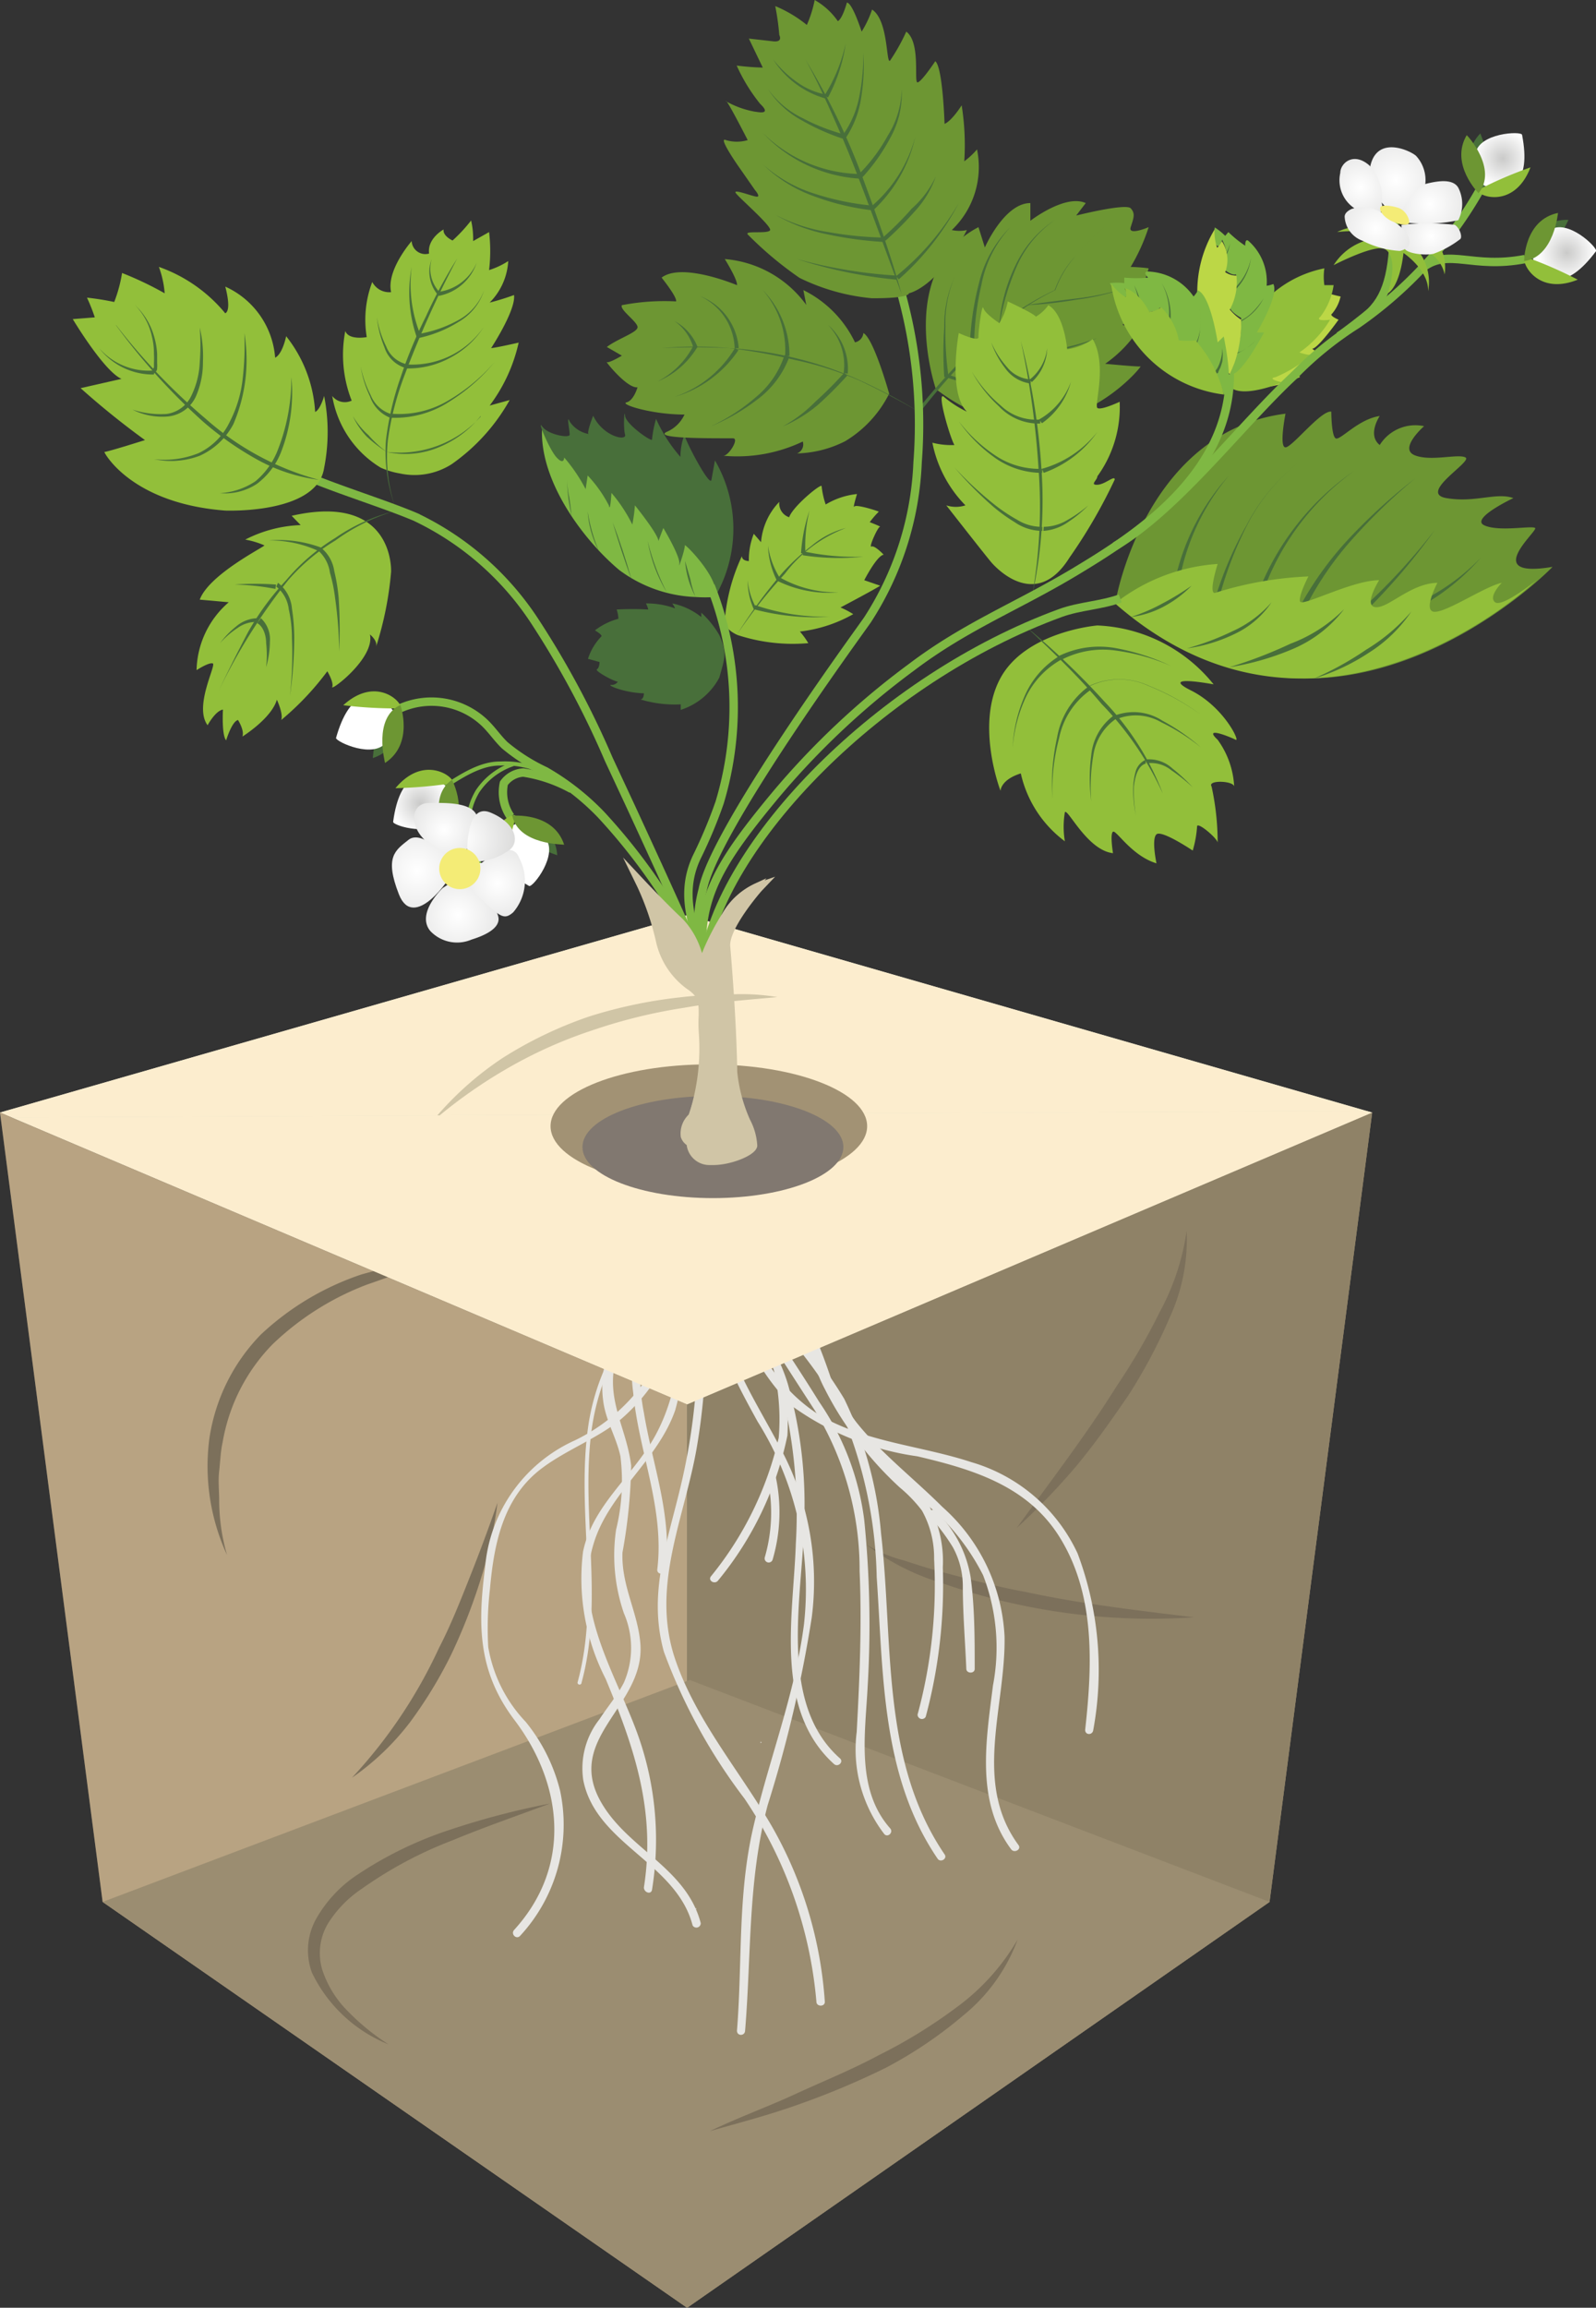 <?xml version="1.0" encoding="UTF-8"?>
<svg xmlns="http://www.w3.org/2000/svg" xmlns:xlink="http://www.w3.org/1999/xlink" viewBox="0 0 55.05 79.55">
  <rect x="0" y="0" width="55.05" height="79.55" fill="#333333" stroke="none"/>
  <defs>
    <style>.cls-1{fill:#a29274;}.cls-2{fill:#e3e0c9;}.cls-3{fill:#fcedce;}.cls-4{fill:#bda885;}.cls-19,.cls-5{fill:#d0c5a6;}.cls-6{fill:#8f8267;}.cls-7{fill:#ab967a;opacity:0.25;}.cls-8{fill:#9b8d71;}.cls-9{fill:#7c705b;}.cls-10{fill:#e7e6e3;}.cls-11{fill:#817870;}.cls-12,.cls-18{fill:none;stroke:#7fb843;}.cls-12,.cls-18,.cls-19{stroke-miterlimit:10;}.cls-12{stroke-width:0.29px;}.cls-13{fill:#7fb843;}.cls-14{fill:#486f3a;}.cls-15{fill:#92bf3a;}.cls-16{fill:#6d9633;}.cls-17{fill:#bcd746;}.cls-18{stroke-width:0.14px;}.cls-19{stroke:#d0c5a6;stroke-width:0.2px;}.cls-20{fill:url(#Безымянный_градиент_16);}.cls-21{fill:url(#Безымянный_градиент_16-2);}.cls-22{fill:url(#Безымянный_градиент_16-3);}.cls-23{fill:url(#Безымянный_градиент_16-4);}.cls-24{fill:url(#Безымянный_градиент_16-5);}.cls-25{fill:#f4ec76;}.cls-26{fill:url(#Безымянный_градиент_33);}.cls-27{fill:url(#Безымянный_градиент_33-2);}.cls-28{fill:url(#Безымянный_градиент_33-3);}.cls-29{fill:url(#Безымянный_градиент_33-4);}.cls-30{fill:url(#Безымянный_градиент_33-5);}.cls-31{fill:url(#Безымянный_градиент_11);}.cls-32{fill:url(#Безымянный_градиент_16-6);}.cls-33{fill:url(#Безымянный_градиент_16-7);}.cls-34{fill:url(#Безымянный_градиент_16-8);}.cls-35{fill:url(#Безымянный_градиент_16-9);}</style>
    <radialGradient id="Безымянный_градиент_16" cx="-451.82" cy="234.15" r="2.57" gradientTransform="translate(457.67 -295.59) rotate(-9.25)" gradientUnits="userSpaceOnUse">
      <stop offset="0" stop-color="#fff"></stop>
      <stop offset="1" stop-color="#cacac9"></stop>
    </radialGradient>
    <radialGradient id="Безымянный_градиент_16-2" cx="-452.71" cy="232.05" r="3.38" xlink:href="#Безымянный_градиент_16"></radialGradient>
    <radialGradient id="Безымянный_градиент_16-3" cx="-453.95" cy="232.09" r="2.69" xlink:href="#Безымянный_градиент_16"></radialGradient>
    <radialGradient id="Безымянный_градиент_16-4" cx="-451.68" cy="233.05" r="2.92" xlink:href="#Безымянный_градиент_16"></radialGradient>
    <radialGradient id="Безымянный_градиент_16-5" cx="-453.66" cy="233.58" r="2.95" xlink:href="#Безымянный_градиент_16"></radialGradient>
    <radialGradient id="Безымянный_градиент_33" cx="1345.26" cy="143.72" r="1" gradientTransform="translate(0.18 -1343.14) rotate(81.62)" gradientUnits="userSpaceOnUse">
      <stop offset="0" stop-color="#cacac9"></stop>
      <stop offset="1" stop-color="#fff"></stop>
    </radialGradient>
    <radialGradient id="Безымянный_градиент_33-2" cx="717.83" cy="-1125.79" r="1" gradientTransform="translate(1345.97 -71.65) rotate(-126.79)" xlink:href="#Безымянный_градиент_33"></radialGradient>
    <radialGradient id="Безымянный_градиент_33-3" cx="1536.92" cy="-807.69" r="1" gradientTransform="matrix(-0.97, 0.25, -0.26, -0.96, 1298.08, -1140.85)" xlink:href="#Безымянный_градиент_33"></radialGradient>
    <radialGradient id="Безымянный_градиент_33-4" cx="563.91" cy="310.34" r="1" gradientTransform="translate(-234.31 -571.11) rotate(34.78)" xlink:href="#Безымянный_градиент_33"></radialGradient>
    <radialGradient id="Безымянный_градиент_33-5" cx="323.6" cy="-1115.99" r="1" gradientTransform="matrix(-0.48, -0.88, 0.88, -0.48, 1147.11, -226.08)" xlink:href="#Безымянный_градиент_33"></radialGradient>
    <radialGradient id="Безымянный_градиент_11" cx="732.64" cy="170.32" r="2.62" gradientTransform="translate(-236.42 -680.2) rotate(57.36)" gradientUnits="userSpaceOnUse">
      <stop offset="0" stop-color="#fff"></stop>
      <stop offset="1" stop-color="#cacac9"></stop>
    </radialGradient>
    <radialGradient id="Безымянный_градиент_16-6" cx="735.36" cy="171.5" r="3.34" gradientTransform="translate(-236.42 -680.2) rotate(57.36)" xlink:href="#Безымянный_градиент_16"></radialGradient>
    <radialGradient id="Безымянный_градиент_16-7" cx="735.18" cy="169.76" r="3.08" gradientTransform="translate(-236.42 -680.2) rotate(57.36)" xlink:href="#Безымянный_градиент_16"></radialGradient>
    <radialGradient id="Безымянный_градиент_16-8" cx="733.33" cy="171.86" r="3.83" gradientTransform="translate(-236.42 -680.2) rotate(57.36)" xlink:href="#Безымянный_градиент_16"></radialGradient>
    <radialGradient id="Безымянный_градиент_16-9" cx="471.75" cy="157.12" r="2.79" gradientTransform="matrix(0.75, 0.66, -0.66, 0.75, -234.2, -400.28)" xlink:href="#Безымянный_градиент_16"></radialGradient>
  </defs>
  <g id="Слой_2" data-name="Слой 2">
    <g id="Слой_1-2" data-name="Слой 1">
      <polygon class="cls-1" points="23.7 48.41 47.33 38.35 43.79 65.56 23.7 79.55 23.7 48.41"></polygon>
      <polygon class="cls-2" points="23.7 31.55 47.33 38.35 23.7 48.41 0 38.35 23.7 31.55"></polygon>
      <polygon class="cls-3" points="23.7 31.55 0 38.35 0.41 38.52 47.11 38.29 23.7 31.55"></polygon>
      <polygon class="cls-4" points="3.54 65.56 0 38.35 23.7 48.41 23.7 79.55 3.54 65.56"></polygon>
      <path class="cls-5" d="M14.89,38.68a11.09,11.09,0,0,1,2.43-2.2,14,14,0,0,1,3-1.44,16.32,16.32,0,0,1,3.22-.67c.55-.07,1.1-.06,1.64-.09s1.09,0,1.63.09c-1.08.1-2.16.18-3.22.37a18.33,18.33,0,0,0-3.11.76,15.66,15.66,0,0,0-2.93,1.3A17,17,0,0,0,14.89,38.68Z"></path>
      <polygon class="cls-6" points="23.7 48.41 47.33 38.35 43.79 65.56 23.7 79.55 23.7 48.41"></polygon>
      <polygon class="cls-7" points="3.54 65.56 0 38.35 23.7 48.41 23.7 79.55 3.54 65.56"></polygon>
      <polygon class="cls-8" points="23.7 79.55 3.54 65.56 23.79 57.91 43.79 65.56 23.7 79.55"></polygon>
      <path class="cls-9" d="M7.83,53.6a7.31,7.31,0,0,1-.61-4A6.49,6.49,0,0,1,9,46a9.47,9.47,0,0,1,3.47-2.07c.65-.18,1.3-.35,2-.49s1.33-.16,2-.22c-.64.17-1.29.3-1.93.45s-1.26.4-1.88.61a9.62,9.62,0,0,0-3.26,2.06,6.35,6.35,0,0,0-1.72,3.37c-.07.31-.08.64-.12,1s0,.66,0,1A6.83,6.83,0,0,0,7.83,53.6Z"></path>
      <path class="cls-9" d="M29.85,53.22a4.65,4.65,0,0,0,1.33.57c.46.15.92.3,1.39.42.94.25,1.88.5,2.83.67,1.9.41,3.83.63,5.78.87a21.89,21.89,0,0,1-8.72-1.19A8.08,8.08,0,0,1,29.85,53.22Z"></path>
      <path class="cls-9" d="M17.16,51.8a15.15,15.15,0,0,1-.59,2.67,19.71,19.71,0,0,1-1,2.55,15.19,15.19,0,0,1-1.43,2.35,8.87,8.87,0,0,1-2,1.91,17,17,0,0,0,3-4.47c.41-.79.74-1.63,1.07-2.46S16.86,52.66,17.16,51.8Z"></path>
      <path class="cls-9" d="M24.49,73.46c1-.48,2-.84,2.93-1.27s1.95-.84,2.88-1.34A17.5,17.5,0,0,0,33,69.19a7.69,7.69,0,0,0,2.1-2.33,6.07,6.07,0,0,1-1.87,2.61,14.66,14.66,0,0,1-2.68,1.81,27.39,27.39,0,0,1-3,1.26C26.55,72.9,25.51,73.17,24.49,73.46Z"></path>
      <path class="cls-9" d="M13.4,70.47A5,5,0,0,1,10.76,68a2.23,2.23,0,0,1,.17-1.9,4.46,4.46,0,0,1,1.27-1.39,13,13,0,0,1,3.27-1.62,26.92,26.92,0,0,1,3.5-.92c-1.13.42-2.26.81-3.37,1.27a14.06,14.06,0,0,0-3.11,1.66,4,4,0,0,0-1.18,1.21,2,2,0,0,0-.2,1.57A3.59,3.59,0,0,0,12,69.33,7.9,7.9,0,0,0,13.4,70.47Z"></path>
      <path class="cls-9" d="M35.07,52.67c1.17-1.62,2.39-3.2,3.44-4.88A21.87,21.87,0,0,0,40,45.23a8.33,8.33,0,0,0,.93-2.8,6.42,6.42,0,0,1-.59,3,18.41,18.41,0,0,1-1.42,2.67c-.57.83-1.15,1.66-1.79,2.43A23.71,23.71,0,0,1,35.07,52.67Z"></path>
      <polygon class="cls-10" points="26.24 60.09 26.27 60.05 26.23 60.04 26.24 60.09"></polygon>
      <path class="cls-10" d="M24,65.77l-.06.14.08-.12Z"></path>
      <path class="cls-10" d="M23.83,42.16a11.58,11.58,0,0,1-2.14,3.56,7.76,7.76,0,0,0-1.41,3.51c-.4,2.92.43,5.89-.36,8.77a.07.07,0,0,0,.14,0c.76-2.79,0-5.67.32-8.5A8.05,8.05,0,0,1,22,45.48,10.18,10.18,0,0,0,24,42.2c0-.09-.11-.13-.14,0Z"></path>
      <path class="cls-10" d="M23.4,43.43a6.35,6.35,0,0,1-3.57,6.22,5.28,5.28,0,0,0-3.1,4.4c-.26,2-.23,3.58,1,5.22,1.7,2.23,2,5.07,0,7.26-.12.14.08.34.21.2a5.64,5.64,0,0,0,1.38-5,6.07,6.07,0,0,0-1.19-2.38,4.92,4.92,0,0,1-1.29-2.58,11.8,11.8,0,0,1,.06-2c.14-1.57.46-3.18,1.82-4.18.85-.63,1.88-1,2.7-1.67a6.51,6.51,0,0,0,2.23-5.51c0-.18-.3-.18-.29,0Z"></path>
      <path class="cls-10" d="M23.44,43.23c.1,2.09.2,4.36-.84,6.26-.77,1.4-2.16,2.39-2.49,4a7.56,7.56,0,0,0,.78,4.38c1,2.4,1.73,4.56,1.32,7.19,0,.18.25.26.28.08a10.76,10.76,0,0,0-.57-5.56c-.76-2-2.12-4.14-1.45-6.35.52-1.76,2.21-2.87,2.82-4.62a14.65,14.65,0,0,0,.44-5.4.15.15,0,0,0-.29,0Z"></path>
      <path class="cls-10" d="M23.32,43.32c-1.29,1.35-2.8,3-2.51,5,.09.66.45,1.23.59,1.88a7,7,0,0,1-.15,2.53,6.13,6.13,0,0,0,.27,2.88,3,3,0,0,1,0,2.39c-.23.45-.57.84-.84,1.26a2.73,2.73,0,0,0-.56,2.11c.44,2.2,3.21,2.84,3.77,5a.15.15,0,0,0,.28-.08c-.49-1.87-2.43-2.52-3.38-4.07-1.41-2.29,1.45-3.37,1.3-5.54-.08-1.09-.66-2-.62-3.16a18,18,0,0,0,.3-3c-.16-1.32-.9-2.28-.52-3.69a8.26,8.26,0,0,1,2.3-3.33c.13-.14-.07-.34-.2-.21Z"></path>
      <path class="cls-10" d="M23.64,43.24a6.46,6.46,0,0,0-1.51,2.08A5.68,5.68,0,0,0,21.84,48c.19,2.05,1.09,4,.83,6.11,0,.18.26.18.29,0,.23-1.86-.45-3.6-.75-5.41a6.68,6.68,0,0,1,.05-2.85,5.86,5.86,0,0,1,1.58-2.38c.12-.13-.08-.34-.2-.2Z"></path>
      <path class="cls-10" d="M23.83,43.1a21.35,21.35,0,0,1-.34,8.08c-.47,2-1.15,3.74-.59,5.76A19.41,19.41,0,0,0,25.68,62a14.77,14.77,0,0,1,2.48,7c0,.18.3.18.29,0a14.1,14.1,0,0,0-1.8-6c-1.11-1.93-2.65-3.69-3.37-5.83-.84-2.52.34-4.84.76-7.31A21.81,21.81,0,0,0,24.11,43c0-.18-.3-.1-.28.08Z"></path>
      <path class="cls-10" d="M24.56,44c-.15,1.85.7,3.42,1.57,5a10.87,10.87,0,0,1,1.6,7c-.31,2.4-1.21,4.66-1.75,7s-.37,4.62-.56,7c0,.19.27.19.28,0,.22-2.65.09-5.18.78-7.78A44,44,0,0,0,28,55.75a9.7,9.7,0,0,0-.93-5.54c-1-2-2.45-3.87-2.26-6.22,0-.18-.27-.18-.29,0Z"></path>
      <path class="cls-10" d="M25,43.45c.31,1.6,1.48,2.89,1.94,4.45a17.25,17.25,0,0,1,.51,5.31c-.08,2.47-.77,5.72,1.32,7.6.14.12.34-.08.2-.2-2.26-2-1.2-5.92-1.22-8.58a15.14,15.14,0,0,0-.58-4.34c-.46-1.51-1.6-2.78-1.9-4.32,0-.18-.31-.1-.27.08Z"></path>
      <path class="cls-10" d="M26.1,45.56a7.61,7.61,0,0,1,.76,4,11.69,11.69,0,0,1-2.34,4.78c-.11.15.14.29.25.14a11.48,11.48,0,0,0,2.39-5,8.12,8.12,0,0,0-.81-4c-.07-.17-.32,0-.25.14Z"></path>
      <path class="cls-10" d="M26.48,51a5.53,5.53,0,0,1-.1,2.68.14.14,0,1,0,.27.08,5.81,5.81,0,0,0,.11-2.84c0-.18-.32-.1-.28.08Z"></path>
      <path class="cls-10" d="M24.87,43.68C26,45.32,27.05,47,28.1,48.61a10.52,10.52,0,0,1,1.55,5.55c.08,1.86,0,3.69-.1,5.54a4.79,4.79,0,0,0,.95,3.52c.12.14.33-.06.2-.2-1.19-1.35-.85-3.28-.77-4.93a36,36,0,0,0-.12-5.69,9.21,9.21,0,0,0-1.55-4.07c-1-1.61-2.1-3.2-3.14-4.79-.1-.15-.35,0-.25.14Z"></path>
      <path class="cls-10" d="M25,44a15.84,15.84,0,0,1,4,4.63,15.32,15.32,0,0,1,1.24,5.74c.23,3.31.15,6.84,2.1,9.7.1.15.35,0,.24-.15-2.21-3.25-1.76-7.34-2.19-11.06a13.14,13.14,0,0,0-1.27-4.64,17,17,0,0,0-3.87-4.42c-.14-.13-.34.08-.21.2Z"></path>
      <path class="cls-10" d="M25.41,43.32a6.08,6.08,0,0,1,2.48,2.85,11,11,0,0,0,.94,2.36,23.17,23.17,0,0,0,3.46,3.61,7.75,7.75,0,0,1,1.62,2.16,6.93,6.93,0,0,1,.34,3.8c-.24,1.92-.6,4,.63,5.65.11.14.36,0,.25-.15-1.58-2.15-.44-4.77-.48-7.18a6.38,6.38,0,0,0-2.15-4.48c-1.3-1.3-2.91-2.43-3.74-4.12a19.87,19.87,0,0,0-1.17-2.91,8.25,8.25,0,0,0-2-1.83c-.15-.11-.3.14-.15.24Z"></path>
      <path class="cls-10" d="M24.21,43.23l1.56,3a7.43,7.43,0,0,0,1.58,2.26,9.71,9.71,0,0,0,4.29,1.71c1.88.44,3.75,1,4.86,2.71,1.29,2,1.18,4.46.93,6.72,0,.19.26.19.28,0a11.43,11.43,0,0,0-.54-6.08,5.84,5.84,0,0,0-3.67-3.15c-1.7-.56-3.59-.68-5.17-1.58a5.65,5.65,0,0,1-2.18-2.48c-.57-1.07-1.13-2.15-1.69-3.23-.08-.16-.33,0-.25.14Z"></path>
      <path class="cls-10" d="M25,43.48c.63,1,1.94,1.38,2.56,2.4.37.62.56,1.38.89,2a11.24,11.24,0,0,0,1.18,1.86,11.93,11.93,0,0,0,1.4,1.53,4.86,4.86,0,0,1,.77.8,3.34,3.34,0,0,1,.42,1.67,17,17,0,0,1-.57,5.36.15.15,0,0,0,.28.08,17.54,17.54,0,0,0,.59-5.15,4.05,4.05,0,0,0-.47-2.12,12.74,12.74,0,0,0-1.46-1.48A14.79,14.79,0,0,1,28,46.07c-.58-1.27-2-1.59-2.72-2.73-.1-.16-.34,0-.25.14Z"></path>
      <path class="cls-10" d="M32.08,52.29a6.71,6.71,0,0,1,.79,1.05,2.8,2.8,0,0,1,.34,1.33c0,.95.08,1.9.12,2.85,0,.18.3.18.29,0,0-1.05,0-2.11-.14-3.15a4.1,4.1,0,0,0-1.2-2.28c-.12-.14-.32.06-.2.2Z"></path>
      <polygon class="cls-3" points="0.41 38.52 23.7 48.41 47.33 38.35 47.11 38.29 0.41 38.52"></polygon>
      <ellipse class="cls-1" cx="24.45" cy="38.82" rx="5.46" ry="2.13"></ellipse>
      <ellipse class="cls-11" cx="24.59" cy="39.54" rx="4.5" ry="1.76"></ellipse>
      <path class="cls-12" d="M10.47,16.37c1.16.5,2.8,1,3.86,1.45a10.1,10.1,0,0,1,4.08,3.54A31,31,0,0,1,21,26.18l.76,1.63c.83,1.8,1.66,3.6,2.45,5.42"></path>
      <path class="cls-13" d="M24.66,20.58a5,5,0,0,1-.67,0,4.7,4.7,0,0,1-2.63-.93c-1.3-1.09-2.78-3.14-2.66-4.94l.32.43,1.19.3,4,2.85.58,1.8Z"></path>
      <path class="cls-14" d="M23.63,19.34l.18.62a3.07,3.07,0,0,0,.18.61A3.08,3.08,0,0,1,23.63,19.34Z"></path>
      <path class="cls-14" d="M23,20.42a5.13,5.13,0,0,1-.66-1.77A8,8,0,0,0,23,20.42Z"></path>
      <path class="cls-14" d="M21.79,20c-.24-.66-.46-1.33-.66-2C21.37,18.62,21.59,19.29,21.79,20Z"></path>
      <path class="cls-14" d="M20.66,19a3.43,3.43,0,0,1-.39-1.37A5.81,5.81,0,0,0,20.66,19Z"></path>
      <path class="cls-14" d="M19.72,17.79a5.78,5.78,0,0,1-.16-1.25,3.4,3.4,0,0,0,.08.63Z"></path>
      <path class="cls-14" d="M24.66,20.58a4.68,4.68,0,0,0,0-4.71l-.12.67c-.05.28-.93-1.39-.93-1.56a2.18,2.18,0,0,0-.14.77,5.24,5.24,0,0,1-.84-1.31,3.71,3.71,0,0,0-.14.71c0,.1-.91-.53-.93-.82s-.07.41,0,.65-.76.07-1.1-.65c0,0-.23.58-.16.63a1,1,0,0,1-.65-.43c-.12-.28,0,.31,0,.45s-.76,0-.95-.28.24.79.5,1.07.26,0,.26,0a5.7,5.7,0,0,1,.74,1.09l.07-.47A4.53,4.53,0,0,1,21,17.42c.05.28.09-.43.09-.43a5.24,5.24,0,0,1,.72,1.09,5.47,5.47,0,0,0,.09-.66s.81,1,.81,1.23l.17-.45s.6,1,.55,1.24.21-.54.19-.64S24.89,20,24.66,20.58Z"></path>
      <path class="cls-15" d="M25,21.37s-.07.29.44.52a6.13,6.13,0,0,0,2.44.28,2.64,2.64,0,0,0-.29-.4,4.86,4.86,0,0,0,1.84-.6,2.82,2.82,0,0,0-.44-.23s1.12-.59,1.37-.75L29.81,20s.43-.84.67-.88c0,0-.31-.33-.42-.28s.22-.68.29-.68S30,18,30,18a2.88,2.88,0,0,1,.31-.36c.05,0-.77-.27-.84-.18s.09-.43.09-.43a2.6,2.6,0,0,0-1.08.36,2.86,2.86,0,0,1-.14-.63c0-.12-1,.7-1.12,1.07a.5.5,0,0,1-.34-.53,2.26,2.26,0,0,0-.63,1.39L26,18.4a2.41,2.41,0,0,0-.17.94s-.24,0-.24-.17A6.41,6.41,0,0,0,25,21.37Z"></path>
      <path class="cls-14" d="M25.41,21.89A17.73,17.73,0,0,1,27,19.73a7.78,7.78,0,0,1,1-.92,3,3,0,0,1,1.18-.61,4.71,4.71,0,0,0-2.11,1.58A16.86,16.86,0,0,0,25.41,21.89Z"></path>
      <path class="cls-14" d="M26,21A2.41,2.41,0,0,1,25.79,20a2.36,2.36,0,0,0,.32,1Z"></path>
      <path class="cls-14" d="M28.62,21.26A8.14,8.14,0,0,1,26,21l.05-.14A7.54,7.54,0,0,0,28.62,21.26Z"></path>
      <path class="cls-14" d="M26.79,20a2.91,2.91,0,0,1-.3-1.19,2.87,2.87,0,0,0,.42,1.13Z"></path>
      <path class="cls-14" d="M28.92,20.42a4,4,0,0,1-2.11-.4l.08-.12A4,4,0,0,0,28.92,20.42Z"></path>
      <path class="cls-14" d="M27.63,19.07a5.64,5.64,0,0,1,.29-1.47,5.21,5.21,0,0,0-.14,1.47Z"></path>
      <path class="cls-14" d="M29.78,19.19a8.14,8.14,0,0,1-2.09-.05l0-.14A8.37,8.37,0,0,0,29.78,19.19Z"></path>
      <path class="cls-14" d="M24.81,21.89a3.24,3.24,0,0,0-.62-.77l0,.15a2.38,2.38,0,0,0-1-.47s.11.17.09.17a2.85,2.85,0,0,0-1-.17.93.93,0,0,1,.08.21,10,10,0,0,0-1.09,0,1.11,1.11,0,0,1,.06.32,2.29,2.29,0,0,0-.81.4s.23.13.23.2a2,2,0,0,0-.47.78l.4.11s0,.2-.09.25.54.4.72.43a.26.26,0,0,1-.23.11c-.17,0,.45.27,1.13.29,0,0,0,.21-.12.21a4.09,4.09,0,0,0,1.39.17s0,.12,0,.19a2.31,2.31,0,0,0,1.33-1.11C25,22.68,25.09,22.52,24.81,21.89Z"></path>
      <path class="cls-16" d="M30.67,13.57s-.53-1.9-.89-2.09a.36.36,0,0,1-.29.32A3.87,3.87,0,0,0,27.71,10l.1.51A3.86,3.86,0,0,0,25,8.93s.45.72.42.9c0,0-1.89-.8-2.6-.26,0,0,.54.67.5.82a7.69,7.69,0,0,0-1.87.13c-.09.16.57.59.54.77s-.67.38-1.06.67l.52.3s-.45.27-.52.22.7.92,1.06.87c0,0-.13.46-.38.52s.85.42,2,.42a1.19,1.19,0,0,1-.62.6c-.52.26,2.09.21,2.3.22s-.15.6-.34.6a5.26,5.26,0,0,0,2.74-.49.33.33,0,0,1-.2.41,3.87,3.87,0,0,0,1.66-.42A4,4,0,0,0,30.67,13.57Z"></path>
      <path class="cls-14" d="M31.69,14.19c-.67-.39-1.36-.75-2.06-1.08a11.27,11.27,0,0,0-2.2-.7A19.36,19.36,0,0,0,25.15,12,22.47,22.47,0,0,0,22.83,12a12.94,12.94,0,0,1,2.33,0,12.78,12.78,0,0,1,2.3.35,12.18,12.18,0,0,1,2.2.76A19.27,19.27,0,0,1,31.69,14.19Z"></path>
      <path class="cls-14" d="M29.1,12.86a2,2,0,0,0-.54-1.66,2,2,0,0,1,.68,1.68Z"></path>
      <path class="cls-14" d="M27,14.7a4.87,4.87,0,0,0,1.12-.85,13.55,13.55,0,0,0,1-1l.1.1a13.52,13.52,0,0,1-1,1A4.86,4.86,0,0,1,27,14.7Z"></path>
      <path class="cls-14" d="M27.23,12.29a3.22,3.22,0,0,1-1.12,1.49,7.07,7.07,0,0,1-1.6.92,6.56,6.56,0,0,0,1.55-1,3.12,3.12,0,0,0,1-1.46Z"></path>
      <path class="cls-14" d="M26.31,10a3.21,3.21,0,0,1,.92,2.27h-.15A3.15,3.15,0,0,0,26.31,10Z"></path>
      <path class="cls-14" d="M25.34,12a2.05,2.05,0,0,0-1.19-1.79A2.09,2.09,0,0,1,25.48,12Z"></path>
      <path class="cls-14" d="M23.27,13.68A3.91,3.91,0,0,0,25.35,12l.12.07A4,4,0,0,1,23.27,13.68Z"></path>
      <path class="cls-14" d="M23.92,12a1.68,1.68,0,0,0-.65-.93,1.72,1.72,0,0,1,.79.89Z"></path>
      <path class="cls-14" d="M22.68,13.15a2.87,2.87,0,0,0,1.25-1.26l.12.08A2.9,2.9,0,0,1,22.68,13.15Z"></path>
      <path class="cls-16" d="M32.28,13.41s-1.41-4.08,1.47-5.58l.22.7S34.64,7,35.54,7v.61s1.2-.93,1.91-.61l-.33.43S38.83,7,39,7.18s.1.34,0,.65.62,0,.62,0A6.5,6.5,0,0,1,39,9.2c-.14,0,.29,0,.62.05,0,0-.5,1.74-.82,1.89s.57.06.57.06a4.35,4.35,0,0,1-1.25,1.34s1.14.11,1.22.09S36.28,16.48,32.28,13.41Z"></path>
      <path class="cls-14" d="M31.63,14.15a21.78,21.78,0,0,1,2.16-2.34A9.22,9.22,0,0,1,36.38,10v0a3.45,3.45,0,0,1,.74-1.2,7.26,7.26,0,0,1,1-1,7.21,7.21,0,0,0-1,1,3.69,3.69,0,0,0-.72,1.2h0a9.1,9.1,0,0,0-2.55,1.85,22.39,22.39,0,0,0-2.11,2.35Z"></path>
      <path class="cls-14" d="M34.47,11.14a5.7,5.7,0,0,1,.56-2,3.8,3.8,0,0,1,1.36-1.56h0a3.8,3.8,0,0,0-1.31,1.58,8.54,8.54,0,0,0-.6,2Z"></path>
      <path class="cls-14" d="M33.54,12a7.92,7.92,0,0,0,4.31-.35,6,6,0,0,1-2.13.54,9.63,9.63,0,0,1-2.21-.05Z"></path>
      <path class="cls-14" d="M34.85,7.83a4,4,0,0,0-1,2A9.29,9.29,0,0,0,33.6,12h-.15a10,10,0,0,1,.32-2.25A4,4,0,0,1,34.85,7.83Z"></path>
      <path class="cls-14" d="M32.67,12.9a9.83,9.83,0,0,0,2.4.54,4.8,4.8,0,0,0,2.43-.32,4.82,4.82,0,0,1-2.43.39A10.3,10.3,0,0,1,32.62,13Z"></path>
      <path class="cls-14" d="M32.92,9.57a4,4,0,0,0-.31,1.68A10.84,10.84,0,0,0,32.72,13l-.15,0a12.52,12.52,0,0,1,0-1.73A4,4,0,0,1,32.92,9.57Z"></path>
      <path class="cls-14" d="M35.4,10.52c.57-.09,1.15-.16,1.72-.23a9,9,0,0,0,1.7-.36h0a8.15,8.15,0,0,1-1.69.4,14.3,14.3,0,0,1-1.73.19Z"></path>
      <path class="cls-15" d="M34.19,19.38s1.48,1.8,2.7-.16a18,18,0,0,0,1.56-2.69c0-.16-.33.17-.6.18s0-.16,0-.29a4.06,4.06,0,0,0,.77-2.57s-.66.31-.77.21.35-1.49-.16-2.37a2,2,0,0,1-.88.35s-.1-1.21-.65-1.52a1.44,1.44,0,0,1-.47.42s.35.05-.93-.55a2.29,2.29,0,0,1-.29.75s-.5-.33-.55-.52-.18.82-.17,1-.68-.14-.68-.14-.38,2.06.28,2.71a3.65,3.65,0,0,1-.78-.5c-.29-.28.19,1.38.35,1.65a2.56,2.56,0,0,1-.76-.08,4.25,4.25,0,0,0,1.14,2.16,1.07,1.07,0,0,1-.66,0S34,19.16,34.19,19.38Z"></path>
      <path class="cls-14" d="M35.21,11.75a23.13,23.13,0,0,1,.71,4.38,15.2,15.2,0,0,1-.32,4.41,17.61,17.61,0,0,0,.22-4.41A29.4,29.4,0,0,0,35.21,11.75Z"></path>
      <path class="cls-14" d="M36,18.16a1.63,1.63,0,0,0,.81-.23,4.56,4.56,0,0,0,.73-.51,4.18,4.18,0,0,1-.69.57,1.69,1.69,0,0,1-.86.31Z"></path>
      <path class="cls-14" d="M32.92,16.11a12.14,12.14,0,0,0,1.39,1.29,5.88,5.88,0,0,0,.78.52,1.6,1.6,0,0,0,.86.24v.14A1.68,1.68,0,0,1,35,18a5.8,5.8,0,0,1-.77-.56A13,13,0,0,1,32.92,16.11Z"></path>
      <path class="cls-14" d="M35.94,16.16a3.7,3.7,0,0,0,1.91-1.27A3.82,3.82,0,0,1,36,16.3Z"></path>
      <path class="cls-14" d="M33.07,14.52a5.24,5.24,0,0,0,1.26,1.18,2.72,2.72,0,0,0,1.62.46v.14a2.81,2.81,0,0,1-1.66-.54A5.17,5.17,0,0,1,33.07,14.52Z"></path>
      <path class="cls-14" d="M35.84,14.46a2.45,2.45,0,0,0,1.1-1.3,2.57,2.57,0,0,1-1,1.43Z"></path>
      <path class="cls-14" d="M33.52,12.81a4.62,4.62,0,0,0,1,1.17,1.75,1.75,0,0,0,1.36.48l0,.14A1.88,1.88,0,0,1,34.45,14,4.64,4.64,0,0,1,33.52,12.81Z"></path>
      <path class="cls-14" d="M35.51,13.09A1.62,1.62,0,0,0,36.12,12a1.64,1.64,0,0,1-.53,1.17Z"></path>
      <path class="cls-14" d="M34.19,11.8a3.15,3.15,0,0,0,.54.85,1.15,1.15,0,0,0,.82.43v.14a1.27,1.27,0,0,1-.88-.53A3.07,3.07,0,0,1,34.19,11.8Z"></path>
      <path class="cls-15" d="M37.85,21.56s-2.46.2-3.34,1.81,0,3.89,0,3.89,0-.38.7-.6A4,4,0,0,0,36.73,29a3,3,0,0,1,0-1c.09-.16.77,1.31,1.66,1.41,0,0-.11-.67,0-.74s.64.83,1.5,1.09c0,0-.18-.84,0-1s1.25.56,1.25.56a3.78,3.78,0,0,0,.15-.83c0-.18.67.38.71.55a9,9,0,0,0-.21-1.93c-.15-.23.75-.2.78,0A3,3,0,0,0,42,25.5c-.53-.49.45-.09.62,0s-.4-1.13-1.54-1.7.78-.21.78-.21A5.43,5.43,0,0,0,37.85,21.56Z"></path>
      <path class="cls-14" d="M36.53,22.61a3.17,3.17,0,0,1,2-.26,7.73,7.73,0,0,1,1.87.61,7,7,0,0,0-1.88-.53,3.1,3.1,0,0,0-1.88.3Z"></path>
      <path class="cls-14" d="M34.93,25.77A5,5,0,0,1,35.34,24a3,3,0,0,1,1.19-1.38l.07.12A2.94,2.94,0,0,0,35.4,24,5,5,0,0,0,34.93,25.77Z"></path>
      <path class="cls-14" d="M37.58,23.64a2.45,2.45,0,0,1,2.05,0,8.19,8.19,0,0,1,1.8,1,8.57,8.57,0,0,0-1.82-1,2.39,2.39,0,0,0-2,0Z"></path>
      <path class="cls-14" d="M36.3,27.55a7.54,7.54,0,0,1,.16-2.12,2.76,2.76,0,0,1,1.12-1.79l.07.12a2.67,2.67,0,0,0-1.12,1.69A7.06,7.06,0,0,0,36.3,27.55Z"></path>
      <path class="cls-14" d="M38.47,24.66a1.82,1.82,0,0,1,1.62.18,7.29,7.29,0,0,1,1.34.93,7,7,0,0,0-1.37-.87,1.75,1.75,0,0,0-1.52-.12Z"></path>
      <path class="cls-14" d="M37.64,27.62a6.05,6.05,0,0,1,0-1.59,1.92,1.92,0,0,1,.78-1.37l.07.12a1.85,1.85,0,0,0-.78,1.27A6.33,6.33,0,0,0,37.64,27.62Z"></path>
      <path class="cls-14" d="M39.52,26.18a1.18,1.18,0,0,1,.92.31,6.19,6.19,0,0,1,.7.65,6,6,0,0,0-.74-.59,1.11,1.11,0,0,0-.83-.24Z"></path>
      <path class="cls-14" d="M39.18,28.11a4.27,4.27,0,0,1-.09-1,2.26,2.26,0,0,1,.08-.51.62.62,0,0,1,.35-.41l0,.13c-.29.09-.37.48-.41.79A4.86,4.86,0,0,0,39.18,28.11Z"></path>
      <path class="cls-14" d="M35.4,21.61a26.51,26.51,0,0,1,2.71,2.59,9.43,9.43,0,0,1,2,3.16A10.8,10.8,0,0,0,38,24.27C37.21,23.33,36.31,22.47,35.4,21.61Z"></path>
      <path class="cls-17" d="M45.36,9.94a4.32,4.32,0,0,0,.88.28,1.37,1.37,0,0,1-.3.6c-.1.06.23.2.23.2s-.71,1-.91,1c0,0,.24.2.35.15a3.19,3.19,0,0,1-1,.66c-.26,0,.24.16.24.16a3.68,3.68,0,0,1-1.57.38C42.6,13.29,45.36,9.94,45.36,9.94Z"></path>
      <path class="cls-15" d="M42.53,13.41a3.93,3.93,0,0,1,3.15-4.16,2.06,2.06,0,0,0,0,.58H46a2.34,2.34,0,0,1-.45,1.08c-.23.19.33.11.33.11a3.67,3.67,0,0,1-1.06,1.13s.34.12.43.07A4.66,4.66,0,0,1,44,13c-.34.06.23.18.23.18S43.05,13.68,42.53,13.41Z"></path>
      <path class="cls-13" d="M42.42,12.9s.26.25,1.18-1.44l-.25,0s.78-1.29.57-1.67a1,1,0,0,1-.23.06,1.87,1.87,0,0,0-.61-1.53c-.14-.14-.13.15-.13.15A4,4,0,0,1,42.37,8l-.11.13a2,2,0,0,0-.36-.29s-.07.55.08.63.17-.21.17-.21a1.37,1.37,0,0,1,.11,1.06s.24.18.35.14,0,.89-.16,1.05.36.45.36.45A4.58,4.58,0,0,1,42.42,12.9Z"></path>
      <path class="cls-14" d="M42.62,12.21c.09-.09.14-.07.21-.11L43,12a1.34,1.34,0,0,0,.31-.27A1.64,1.64,0,0,1,43,12l-.18.11-.16.08Z"></path>
      <path class="cls-14" d="M42.62,11.12a1.43,1.43,0,0,0,.54-.32,2.59,2.59,0,0,0,.42-.51,1.85,1.85,0,0,1-1,.89Z"></path>
      <path class="cls-14" d="M42.41,10.09a2,2,0,0,0,.74-1.19,1.92,1.92,0,0,1-.71,1.24Z"></path>
      <path class="cls-14" d="M42.11,9.08a3.26,3.26,0,0,0,.32-.68,2.87,2.87,0,0,1-.27.72Z"></path>
      <path class="cls-17" d="M42.42,12.9a4.16,4.16,0,0,1-.52-5,1.51,1.51,0,0,0,.08.63c0,.05.17-.21.17-.21a1.19,1.19,0,0,1,.11,1.06.67.67,0,0,0,.39.12,2,2,0,0,1-.23,1.17,1.71,1.71,0,0,0,.39.35A4.12,4.12,0,0,1,42.42,12.9Z"></path>
      <path class="cls-13" d="M42.21,13.6s.4,0,0-2L42,11.8s-.24-1.61-.68-1.79a1.07,1.07,0,0,1-.15.21,2,2,0,0,0-1.57-.86c-.21,0,0,.21,0,.21a4.44,4.44,0,0,1-.82,0v.19a2,2,0,0,0-.5,0s.31.51.5.48,0-.3,0-.3a1.49,1.49,0,0,1,.82.81s.32,0,.39-.13.63.74.59,1,.61.13.61.13A5,5,0,0,1,42.21,13.6Z"></path>
      <path class="cls-14" d="M41.91,12.89c0-.14.07-.16.1-.24a1.19,1.19,0,0,0,.08-.2,1.37,1.37,0,0,0,.07-.45,1.78,1.78,0,0,1,0,.46,1.87,1.87,0,0,1-.07.22,1.12,1.12,0,0,0-.08.18Z"></path>
      <path class="cls-14" d="M41.15,12a1.35,1.35,0,0,0,.24-.65,2.81,2.81,0,0,0,0-.71,2.9,2.9,0,0,1,0,.72,1.37,1.37,0,0,1-.22.69Z"></path>
      <path class="cls-14" d="M40.27,11.26a2.13,2.13,0,0,0-.2-1.5,2.17,2.17,0,0,1,.27,1.52Z"></path>
      <path class="cls-14" d="M39.32,10.62a3.16,3.16,0,0,0-.2-.79,3.07,3.07,0,0,1,.27.79Z"></path>
      <path class="cls-15" d="M42.21,13.6a4.49,4.49,0,0,1-3.89-3.84,1.75,1.75,0,0,0,.5.48c.06,0,0-.3,0-.3s.46.1.82.81a.78.78,0,0,0,.41-.16,2.12,2.12,0,0,1,.61,1.14,2.31,2.31,0,0,0,.57,0A4.26,4.26,0,0,1,42.21,13.6Z"></path>
      <path class="cls-16" d="M38.51,20.59s1.05-5.72,5.83-6.33c0,0-.23,1.16,0,1.16s1.23-1.29,1.58-1.23c0,0,0,.83.15.92s.77-.66,1.52-.77c0,0-.44.65,0,1a1.45,1.45,0,0,1,1.53-.65s-.88.77-.33,1,1.51-.06,1.76.08S48.9,17,49.89,17.17s1.72-.21,2.31,0c0,0-1.51.71-1,.94s1.63,0,1.75.09-1.9,1.76.6,1.34C53.57,19.54,45.85,27.45,38.51,20.59Z"></path>
      <path class="cls-14" d="M40.57,19.83a7.85,7.85,0,0,1,1.82-3.44,7.86,7.86,0,0,0-1.68,3.47Z"></path>
      <path class="cls-14" d="M41.87,20.78A12.56,12.56,0,0,1,43,18.1a6.56,6.56,0,0,1,1.85-2.2A6.45,6.45,0,0,0,43,18.13a13,13,0,0,0-1,2.68Z"></path>
      <path class="cls-14" d="M43.41,20.4a9.05,9.05,0,0,1,3.3-4.17,8.86,8.86,0,0,0-3.16,4.21Z"></path>
      <path class="cls-14" d="M44.82,20.94a11.53,11.53,0,0,1,1.77-2.44,19.43,19.43,0,0,1,2.21-2,20.29,20.29,0,0,0-2.16,2.09A11,11,0,0,0,45,21Z"></path>
      <path class="cls-14" d="M46.89,21.07a21.56,21.56,0,0,0,2.6-2.8A21,21,0,0,1,47,21.17Z"></path>
      <path class="cls-14" d="M49,20.73a7.34,7.34,0,0,0,2.08-1.51,7.61,7.61,0,0,1-2,1.64Z"></path>
      <path class="cls-15" d="M38.46,20.8A6.41,6.41,0,0,1,42,19.44s-.32,1-.1,1a12.4,12.4,0,0,1,3.23-.57s-.34.65-.29.86S46.63,20,47.57,20c0,0-.56.89-.12.93s1.2-.82,2.13-.84c0,0-.53,1-.09,1s1.74-.88,2.31-1c0,0-.48.48-.23.67S53,20,53,20,45.62,27.06,38.46,20.8Z"></path>
      <path class="cls-14" d="M39,21.27a6,6,0,0,0,1.1-.47,9.11,9.11,0,0,0,1-.61,3.9,3.9,0,0,1-1,.74A3.28,3.28,0,0,1,39,21.27Z"></path>
      <path class="cls-14" d="M40.94,22.35a9.23,9.23,0,0,0,1.57-.59,3.91,3.91,0,0,0,1.35-1,3.14,3.14,0,0,1-1.29,1.1A5.43,5.43,0,0,1,40.94,22.35Z"></path>
      <path class="cls-14" d="M42.4,23a15.32,15.32,0,0,0,2.11-.81A5.18,5.18,0,0,0,46.36,21a4.35,4.35,0,0,1-1.79,1.38A9.27,9.27,0,0,1,42.4,23Z"></path>
      <path class="cls-14" d="M45.32,23.39a10.79,10.79,0,0,0,1.81-1,6.43,6.43,0,0,0,1.55-1.31,4.93,4.93,0,0,1-1.48,1.43A7.21,7.21,0,0,1,45.32,23.39Z"></path>
      <path class="cls-12" d="M42.42,12.9c0,3.49-3.3,5.58-5.31,6.79S33.33,21.57,31.44,23a27.11,27.11,0,0,0-4.72,4.44c-2.11,2.54-2.66,3.66-2.48,5.9"></path>
      <path class="cls-12" d="M38.64,20.63c-.67.24-1.4.26-2.06.5-6.19,2.26-11.77,7.94-12.34,12.17"></path>
      <path class="cls-12" d="M24.51,20.19a11.4,11.4,0,0,1,.31,7.48,16.66,16.66,0,0,1-.75,1.8c-.81,1.61.15,2.92.14,3.76"></path>
      <path class="cls-12" d="M13.75,24.44a2.66,2.66,0,0,1,3,.51c.24.24.42.51.66.74a6.39,6.39,0,0,0,1.4.89,8.59,8.59,0,0,1,1.93,1.51,20.61,20.61,0,0,1,3.48,5.14"></path>
      <path class="cls-18" d="M14.34,27.73c.91-.45,1.9-1.42,2.91-1.41a3.08,3.08,0,0,1,1,.11c.66.22,2.06,1.13,1.2.54"></path>
      <path class="cls-12" d="M17.61,28.15A1.48,1.48,0,0,1,17.38,27a.89.89,0,0,1,.67-.37,5,5,0,0,1,1.67.57"></path>
      <path class="cls-18" d="M17.7,26.34a2.39,2.39,0,0,0-1.23.94c-.76,1.3.1,2.31.11,2.68"></path>
      <path class="cls-12" d="M51.11,6.43a14.07,14.07,0,0,1-4.3,4.75,11.86,11.86,0,0,0-2.17,1.76c-1.87,1.74-4,4.59-6.18,5.89"></path>
      <path class="cls-12" d="M49.09,9.21c.89-.66,1.7.07,3.51-.28"></path>
      <path class="cls-12" d="M46.18,11.59c.19-.12.93-.69,1.09-.84.64-.62.82-1.55.82-3.35"></path>
      <path class="cls-15" d="M11.46,13.65a3.57,3.57,0,0,0,1.67,2.47,2.68,2.68,0,0,0,.66.2A2.38,2.38,0,0,0,15.58,16a6.67,6.67,0,0,0,2-2.21l-.69.19a5.65,5.65,0,0,0,1-2.17s-.74.17-.95.19c0,0,.86-1.31.79-1.83a8.41,8.41,0,0,1-.84.26A2.2,2.2,0,0,0,17.53,9a2.74,2.74,0,0,1-.66.31,5.55,5.55,0,0,0,0-1.31l-.55.31a2.89,2.89,0,0,0-.07-.71,5.3,5.3,0,0,1-.64.69s-.34-.15-.31-.38c0,0-.57.31-.5.83a.47.47,0,0,1-.6-.43s-.88,1-.71,1.76a.66.66,0,0,1-.65-.35,3.66,3.66,0,0,0-.19,1.9s-.62.12-.74-.21a4.32,4.32,0,0,0,.22,2.4A.55.55,0,0,1,11.46,13.65Z"></path>
      <path class="cls-14" d="M17.06,12.48a6.43,6.43,0,0,1-1.57,1.37,3.42,3.42,0,0,1-2,.55v-.14a3.32,3.32,0,0,0,2-.47A6.3,6.3,0,0,0,17.06,12.48Z"></path>
      <path class="cls-14" d="M13.61,17.42a5.58,5.58,0,0,1-.3-2.22,10.2,10.2,0,0,1,.51-2.2,15.88,15.88,0,0,1,.87-2.09,16.49,16.49,0,0,1,1.08-2A34.35,34.35,0,0,0,13.93,13a10.07,10.07,0,0,0-.55,2.16A5.56,5.56,0,0,0,13.61,17.42Z"></path>
      <path class="cls-14" d="M16.58,14.34a3.62,3.62,0,0,1-1.45,1.08,3,3,0,0,1-1.79.16h0a3.8,3.8,0,0,0,1.77-.22,3.75,3.75,0,0,0,1.47-1Z"></path>
      <path class="cls-14" d="M12.17,14.34a2.65,2.65,0,0,0,.54.66,3.84,3.84,0,0,0,.63.58,4.88,4.88,0,0,1-.69-.53A2.61,2.61,0,0,1,12.17,14.34Z"></path>
      <path class="cls-14" d="M12.44,12.63a3.82,3.82,0,0,0,.35,1,1.12,1.12,0,0,0,.72.65l0,.14a1.21,1.21,0,0,1-.75-.76A3.64,3.64,0,0,1,12.44,12.63Z"></path>
      <path class="cls-14" d="M14,12.56a3,3,0,0,0,1.5-.28,3,3,0,0,0,1.18-1,3.05,3.05,0,0,1-1.15,1.05A3,3,0,0,1,14,12.7Z"></path>
      <path class="cls-14" d="M13,10.94a3.54,3.54,0,0,0,.32,1,1,1,0,0,0,.73.62v.14a1.08,1.08,0,0,1-.79-.73A3.69,3.69,0,0,1,13,10.94Z"></path>
      <path class="cls-14" d="M14.37,11.61A4.71,4.71,0,0,1,14.2,9.2a4.64,4.64,0,0,0,.31,2.36Z"></path>
      <path class="cls-14" d="M16.7,10a1.94,1.94,0,0,1-.89,1.1,4.23,4.23,0,0,1-1.36.55l0-.14a4.34,4.34,0,0,0,1.35-.47A1.9,1.9,0,0,0,16.7,10Z"></path>
      <path class="cls-14" d="M15.13,10.06a1.66,1.66,0,0,0,1.31-1,1.72,1.72,0,0,1-1.31,1.14Z"></path>
      <path class="cls-14" d="M14.89,8.93a1.18,1.18,0,0,0,.27,1.14l-.06.09A1.23,1.23,0,0,1,14.89,8.93Z"></path>
      <path class="cls-15" d="M7.77,17.6c.06,0,2.6.1,3.27-1.06a1.24,1.24,0,0,0,.14-.41,6.38,6.38,0,0,0,0-2.48s-.13.47-.31.55a4.62,4.62,0,0,0-1-2.61s-.12.61-.38.74A2.93,2.93,0,0,0,7.77,9.88s.23.8,0,.92A5.21,5.21,0,0,0,5.48,9.2a3.35,3.35,0,0,1,.2.91,11.67,11.67,0,0,0-1.47-.7,4.86,4.86,0,0,1-.27,1A9.53,9.53,0,0,0,3,10.26a6.35,6.35,0,0,1,.27.68L2.51,11s1.07,1.79,1.68,2.06l-1.41.32h0A28,28,0,0,0,5,15.17s-1.23.39-1.4.41C3.58,15.58,4.5,17.35,7.77,17.6Z"></path>
      <path class="cls-14" d="M4,11.2A21.31,21.31,0,0,0,7.1,14.44,9.65,9.65,0,0,0,11,16.54h0a6,6,0,0,1-2.15-.71A10.86,10.86,0,0,1,7,14.53,21.51,21.51,0,0,1,4,11.21Z"></path>
      <path class="cls-14" d="M8.43,11.49a5.61,5.61,0,0,1-.38,3.13,2.45,2.45,0,0,1-1.16,1.09,2.81,2.81,0,0,1-1.57.12,3.17,3.17,0,0,0,1.53-.21,2.27,2.27,0,0,0,1.07-1.07,4.23,4.23,0,0,0,.45-1.49A10.26,10.26,0,0,0,8.43,11.49Z"></path>
      <path class="cls-14" d="M10.05,13a5.6,5.6,0,0,1-.37,2.62,2.52,2.52,0,0,1-.82,1.06A2,2,0,0,1,7.59,17a2.47,2.47,0,0,0,1.22-.41,2.65,2.65,0,0,0,.74-1A6.76,6.76,0,0,0,10.05,13Z"></path>
      <path class="cls-14" d="M6.89,11.29A4.41,4.41,0,0,1,7,12.49a2.89,2.89,0,0,1-.25,1.19,1.19,1.19,0,0,1-1,.68,2.28,2.28,0,0,1-1.18-.24,3.14,3.14,0,0,0,1.17.15,1.11,1.11,0,0,0,.87-.65,2.9,2.9,0,0,0,.28-1.13A8,8,0,0,0,6.89,11.29Z"></path>
      <path class="cls-14" d="M5.31,12.74c-.07,0,0-.05,0-.09l0-.14a3,3,0,0,0,0-.31,2.46,2.46,0,0,0-.07-.6,2.2,2.2,0,0,0-.58-1.08,2.34,2.34,0,0,1,.65,1.06,2.6,2.6,0,0,1,.11.62c0,.11,0,.21,0,.32a.88.88,0,0,1,0,.16c0,.07,0,.09-.11.2Z"></path>
      <path class="cls-14" d="M3.42,12a2.26,2.26,0,0,0,1.89.77l0,.14A2.35,2.35,0,0,1,3.42,12Z"></path>
      <path class="cls-15" d="M13.49,19.71s.13-2.74-3.43-1.93l.31.32a4.53,4.53,0,0,0-1.91.5,2.92,2.92,0,0,1,.66.2c0,.05-1.91,1-2.23,1.87l1,.09A3.18,3.18,0,0,0,6.78,23.1s.43-.28.56-.23S6.68,24.35,7.16,25c0,0,.27-.5.53-.54,0,0-.05.88.11,1.06,0,0,.2-.66.41-.7,0,0,.23.36.15.57,0,0,1-.62,1.19-1.27,0,0,.23.49.15.7a9.72,9.72,0,0,0,1.59-1.68s.23.38.17.54,1.48-1,1.3-1.81c0,0,.28.22.21.43A11.68,11.68,0,0,0,13.49,19.71Z"></path>
      <path class="cls-14" d="M7.55,23.8c.32-.68.66-1.35,1-2A9.31,9.31,0,0,1,9.87,20a7,7,0,0,1,1.7-1.46,6.23,6.23,0,0,1,2-.91,6.76,6.76,0,0,0-2,1A6.85,6.85,0,0,0,9.94,20,20.2,20.2,0,0,0,7.55,23.8Z"></path>
      <path class="cls-14" d="M11,19a4,4,0,0,0-1.72-.37,4.16,4.16,0,0,1,1.78.24Z"></path>
      <path class="cls-14" d="M11.7,22.46a14.09,14.09,0,0,0-.14-1.83,5.4,5.4,0,0,0-.18-.89A1.25,1.25,0,0,0,11,19l.06-.13a1.26,1.26,0,0,1,.47.82,6,6,0,0,1,.15.91A16.17,16.17,0,0,1,11.7,22.46Z"></path>
      <path class="cls-14" d="M9.5,20.3a8.33,8.33,0,0,0-1.41-.15,9.76,9.76,0,0,1,1.43,0Z"></path>
      <path class="cls-14" d="M10,24a13,13,0,0,0,.07-2,4.6,4.6,0,0,0-.11-1,1.17,1.17,0,0,0-.43-.78l.06-.13a1.25,1.25,0,0,1,.48.89,6.74,6.74,0,0,1,.08,1A14.52,14.52,0,0,1,10,24Z"></path>
      <path class="cls-14" d="M8.9,21.44a1.09,1.09,0,0,0-.71.21,3,3,0,0,0-.6.52,3.07,3.07,0,0,1,.56-.58,1.17,1.17,0,0,1,.79-.28Z"></path>
      <path class="cls-14" d="M9.18,23a3.85,3.85,0,0,0,0-.83c0-.27-.1-.58-.31-.69L9,21.31a1,1,0,0,1,.31.81A3.37,3.37,0,0,1,9.18,23Z"></path>
      <path class="cls-12" d="M30.93,9.57a17,17,0,0,1,.72,6.37,10.76,10.76,0,0,1-1.73,5.43c-.34.49-5.29,7.25-5.68,9.29a5,5,0,0,0,0,2.57"></path>
      <path class="cls-16" d="M31.35,10.11s1-.19,2-2.18a1.22,1.22,0,0,1-.52,0,3,3,0,0,0,.87-2.78,2.67,2.67,0,0,1-.44.41,8.67,8.67,0,0,0-.09-1.93s-.33.53-.59.64c0,0-.06-1.95-.32-2.16,0,0-.47.71-.61.73s.12-1.37-.39-1.75a6.73,6.73,0,0,1-.56,1c-.14.13-.05-1.39-.62-1.76a3.55,3.55,0,0,1-.36.76s-.32-1-.51-1c0,0-.14.54-.31.64A2.44,2.44,0,0,0,28.1,0a4,4,0,0,1-.27.86A4.4,4.4,0,0,0,26.74.21a8.7,8.7,0,0,1,.14,1s.15.27-.25.21l-.8-.09.48,1a8.86,8.86,0,0,1-.9-.07,6,6,0,0,0,.81,1.32c.43.41-.12.27-.18.27a3.14,3.14,0,0,1-1-.36c0-.13.75,1.34.75,1.34a1.33,1.33,0,0,1-.75,0c-.29-.14.37.82.45.93l.55.79s.2.23.07.23-.8-.27-.74-.14,1.28,1.17,1.19,1.3-.89,0-.77.14a12.27,12.27,0,0,0,1.79,1.5,7.15,7.15,0,0,0,2.48.7C31.39,10.29,31.35,10.11,31.35,10.11Z"></path>
      <path class="cls-14" d="M27.78,2.05A23.77,23.77,0,0,1,29.71,6c.51,1.37,1,2.74,1.39,4.14-.5-1.36-1-2.74-1.52-4.09-.26-.68-.54-1.35-.83-2S28.14,2.69,27.78,2.05Z"></path>
      <path class="cls-14" d="M30.92,9.64a16.09,16.09,0,0,1-3.43-.71,16.81,16.81,0,0,0,3.44.57Z"></path>
      <path class="cls-14" d="M33.07,7A9.16,9.16,0,0,1,31,9.63l-.09-.11A9.1,9.1,0,0,0,33.07,7Z"></path>
      <path class="cls-14" d="M30.48,8.34a12.61,12.61,0,0,1-1.93-.26,5.83,5.83,0,0,1-1.81-.68A5.81,5.81,0,0,0,28.57,8a12.37,12.37,0,0,0,1.92.19Z"></path>
      <path class="cls-14" d="M32.28,6.08a3.48,3.48,0,0,1-.74,1.22,12.24,12.24,0,0,1-1,1l-.09-.11a10.68,10.68,0,0,0,1-1A3.36,3.36,0,0,0,32.28,6.08Z"></path>
      <path class="cls-14" d="M30.09,7.25a8.62,8.62,0,0,1-2-.48,4.87,4.87,0,0,1-1.76-1.09,4.81,4.81,0,0,0,1.78,1,9.2,9.2,0,0,0,2,.41Z"></path>
      <path class="cls-14" d="M31.57,4.72a4.93,4.93,0,0,1-1.43,2.51l-.09-.11A4.77,4.77,0,0,0,31.57,4.72Z"></path>
      <path class="cls-14" d="M29.68,6.16a5,5,0,0,1-3.37-1.58A4.9,4.9,0,0,0,29.68,6Z"></path>
      <path class="cls-14" d="M31.1,3.07a3.1,3.1,0,0,1-.38,1.66,6.52,6.52,0,0,1-1,1.41L29.63,6a5.9,5.9,0,0,0,1-1.34A3.06,3.06,0,0,0,31.1,3.07Z"></path>
      <path class="cls-14" d="M29.1,4.79a7.64,7.64,0,0,1-1.46-.65,3.19,3.19,0,0,1-1.15-1.07,3.14,3.14,0,0,0,1.19,1,6.81,6.81,0,0,0,1.46.57Z"></path>
      <path class="cls-14" d="M29.78,1.82a6.92,6.92,0,0,1-.07,1.51,3.42,3.42,0,0,1-.54,1.43l-.11-.09a3.34,3.34,0,0,0,.58-1.35A7.48,7.48,0,0,0,29.78,1.82Z"></path>
      <path class="cls-14" d="M28.49,3.4a3.15,3.15,0,0,1-1.82-1.35,3.78,3.78,0,0,0,.82.78,2.48,2.48,0,0,0,1,.43Z"></path>
      <path class="cls-14" d="M29.17,1.5a5.58,5.58,0,0,1-.61,1.86l-.12-.07A5.63,5.63,0,0,0,29.17,1.5Z"></path>
      <path class="cls-19" d="M24.28,35.54c-.05-.84.21-1.17-.5-1.61a2.53,2.53,0,0,1-1-1.48,8.9,8.9,0,0,0-.67-2s.79.83,1.31,1.31.64,1.39.74,1.43.36-.89.86-1.65a2.4,2.4,0,0,1,1.08-1S25,31.94,25,32.65c.17,2,.23,3.43.24,4.31s.76,2.23.69,2.52-2.05,1.05-2.1-.12c0,0-.52-.17,0-.85A7.21,7.21,0,0,0,24.28,35.54Z"></path>
      <path class="cls-19" d="M24.6,40.06h-.12a.69.69,0,0,1-.7-.65.42.42,0,0,1-.2-.24.8.8,0,0,1,.27-.7,7.47,7.47,0,0,0,.35-2.92h0a4.94,4.94,0,0,1,0-.56c0-.46,0-.69-.47-1a2.65,2.65,0,0,1-1-1.53,9.46,9.46,0,0,0-.66-1.94l-.2-.41.31.33s.79.84,1.3,1.31a2.74,2.74,0,0,1,.65,1.18,1.45,1.45,0,0,0,.06.19,2.5,2.5,0,0,0,.17-.36A8.8,8.8,0,0,1,25,31.54a2.34,2.34,0,0,1,1.12-1l.26-.09-.19.2S25,32,25.09,32.65c.19,2.25.23,3.67.24,4.31a5.47,5.47,0,0,0,.45,1.68,2.07,2.07,0,0,1,.24.85C26,39.73,25.2,40.06,24.6,40.06Zm-2.21-9.23a7.63,7.63,0,0,1,.51,1.61,2.46,2.46,0,0,0,.91,1.42A1,1,0,0,1,24.35,35a4.83,4.83,0,0,0,0,.54h0a7.17,7.17,0,0,1-.4,3c-.19.23-.27.43-.23.57a.24.24,0,0,0,.15.16l.05,0v0c0,.34.21.52.58.55h.11a2,2,0,0,0,1.27-.46,2.39,2.39,0,0,0-.23-.77A5.43,5.43,0,0,1,25.19,37c0-.64-.05-2.05-.24-4.3a3.51,3.51,0,0,1,.9-1.79,2.89,2.89,0,0,0-.72.75,9.08,9.08,0,0,0-.61,1.2c-.15.34-.2.45-.27.48h-.07c-.06,0-.09-.11-.16-.32a2.71,2.71,0,0,0-.6-1.13C23.1,31.56,22.67,31.12,22.39,30.83Z"></path>
      <path class="cls-15" d="M48.23,8.3A1.89,1.89,0,0,0,46.12,8s1.11-.15,1.45.21A2,2,0,0,0,46,9.14s1.52-.79,1.8-.53c0,0,.46.22.07,1.5,0,0,.4-.18.54-1.39,0,0,.87.58.85,1.32a1.76,1.76,0,0,0-.43-1.5,1.18,1.18,0,0,1,1,.92s.21-1.23-.88-1.33C48.93,8.13,48.46,8.48,48.23,8.3Z"></path>
      <path class="cls-20" d="M48.34,7.75a8.65,8.65,0,0,1,1.84,0c.19.13.26.42.19.49a3.42,3.42,0,0,1-.93.51c-.27.06-.91,0-1-.19A3.7,3.7,0,0,1,48.34,7.75Z"></path>
      <path class="cls-21" d="M48,7.34c0-.06-1-.74-.71-1.71s1.42-.4,1.56-.25A1.23,1.23,0,0,1,49,6.83C48.61,7.7,48,7.34,48,7.34Z"></path>
      <path class="cls-22" d="M47.66,7a1.61,1.61,0,0,0-.43-1.3c-.55-.48-1-.07-1,.26a1.16,1.16,0,0,0,.59,1.28C47.54,7.65,47.74,7.29,47.66,7Z"></path>
      <path class="cls-23" d="M48.31,7.33s.49-.9.9-1,.91-.17,1.09.14a1.23,1.23,0,0,1,0,1.12,5.33,5.33,0,0,1-1.71.09C48.54,7.68,48.2,7.53,48.31,7.33Z"></path>
      <path class="cls-24" d="M47.9,7.52a1.27,1.27,0,0,0-1.27-.32s-.24.09-.25.26A.93.93,0,0,0,47,8.3a3.23,3.23,0,0,0,1.28.35s.56-.08.24-.61C48.48,8,48.41,7.84,47.9,7.52Z"></path>
      <path class="cls-25" d="M47.61,7.16c0-.1.32-.09.61,0s.42.44.38.53-.31.07-.6-.07S47.57,7.25,47.61,7.16Z"></path>
      <path class="cls-14" d="M54.1,7.58a1.44,1.44,0,0,0-1.5,1.34S53.38,9.11,54.1,7.58Z"></path>
      <path class="cls-26" d="M55.05,8.66c.08-.11-1-1.16-1.6-.72s-.75.85-.42,1.28S54,10.06,55.05,8.66Z"></path>
      <path class="cls-15" d="M54.42,9.64a14.56,14.56,0,0,0-1.79-.78C52.39,8.85,52.91,10.25,54.42,9.64Z"></path>
      <path class="cls-16" d="M52.57,9s0-1.42,1.17-1.66C53.74,7.3,53.62,8.86,52.57,9Z"></path>
      <path class="cls-14" d="M14.91,28.83a1.44,1.44,0,0,0,.68-1.89S14.81,27.14,14.91,28.83Z"></path>
      <path class="cls-27" d="M13.56,28.33c0,.14,1.42.55,1.75-.13s.25-1.1-.25-1.32S13.79,26.61,13.56,28.33Z"></path>
      <path class="cls-15" d="M13.64,27.17A15.52,15.52,0,0,0,15.59,27C15.81,26.9,14.69,25.91,13.64,27.17Z"></path>
      <path class="cls-16" d="M15.59,26.88s.67,1.26-.24,2C15.35,28.9,14.72,27.47,15.59,26.88Z"></path>
      <path class="cls-14" d="M19.22,29.48a1.43,1.43,0,0,0-1.5-1.34S17.62,28.94,19.22,29.48Z"></path>
      <path class="cls-28" d="M18.25,30.54c.12.07,1.05-1.11.54-1.67s-.93-.64-1.32-.26S16.74,29.68,18.25,30.54Z"></path>
      <path class="cls-15" d="M17.21,30a15.52,15.52,0,0,0,.58-1.86C17.77,27.93,16.43,28.59,17.21,30Z"></path>
      <path class="cls-16" d="M17.67,28.12s1.42-.14,1.79,1C19.46,29.1,17.89,29.14,17.67,28.12Z"></path>
      <path class="cls-14" d="M51.06,4.6a1.44,1.44,0,0,0,0,2S51.69,6.17,51.06,4.6Z"></path>
      <path class="cls-29" d="M52.5,4.65c0-.14-1.52-.08-1.61.67s.11,1.12.65,1.18S52.83,6.35,52.5,4.65Z"></path>
      <path class="cls-15" d="M52.79,5.77A14.13,14.13,0,0,0,51,6.54C50.83,6.71,52.2,7.3,52.79,5.77Z"></path>
      <path class="cls-16" d="M51,6.66s-1-1-.41-2C50.62,4.67,51.67,5.83,51,6.66Z"></path>
      <path class="cls-14" d="M12.86,26.13a1.44,1.44,0,0,0,.94-1.78S13,24.44,12.86,26.13Z"></path>
      <path class="cls-30" d="M11.59,25.44c0,.13,1.33.75,1.75.12s.4-1-.06-1.35S12.06,23.77,11.59,25.44Z"></path>
      <path class="cls-15" d="M11.84,24.31a15.25,15.25,0,0,0,1.95.11C14,24.34,13.05,23.21,11.84,24.31Z"></path>
      <path class="cls-16" d="M13.81,24.3s.48,1.34-.53,2C13.28,26.26,12.86,24.75,13.81,24.3Z"></path>
      <path class="cls-31" d="M14.56,28.86c-.43-.49-.36-1.17.23-1.18.4,0,1.42-.06,1.64.4s-.12.78-.22,1a1,1,0,0,1-.74.59C15.16,29.7,15,29.35,14.56,28.86Z"></path>
      <path class="cls-32" d="M15.27,30.61s-.93.87-.43,1.48a1.27,1.27,0,0,0,1.42.3c.18-.06,1.07-.32.92-.82a2.47,2.47,0,0,0-.46-.83s-.64-.65-1.17-.31Z"></path>
      <path class="cls-33" d="M16.61,29.75s1.05-.89,1.3-.17a1.66,1.66,0,0,1-.21,1.87c-.37.32-.48.1-1.51-.83S16.61,29.75,16.61,29.75Z"></path>
      <path class="cls-34" d="M15.38,29.51s-.84-.92-1.29-.56-.84.58-.33,1.88,1.82-.58,1.85-.8S15.38,29.51,15.38,29.51Z"></path>
      <path class="cls-35" d="M16.12,29.69s-.14-2.07.8-1.68,1,1.08.62,1.31A2.05,2.05,0,0,1,16.12,29.69Z"></path>
      <circle class="cls-25" cx="15.86" cy="29.94" r="0.71"></circle>
    </g>
  </g>
</svg>

